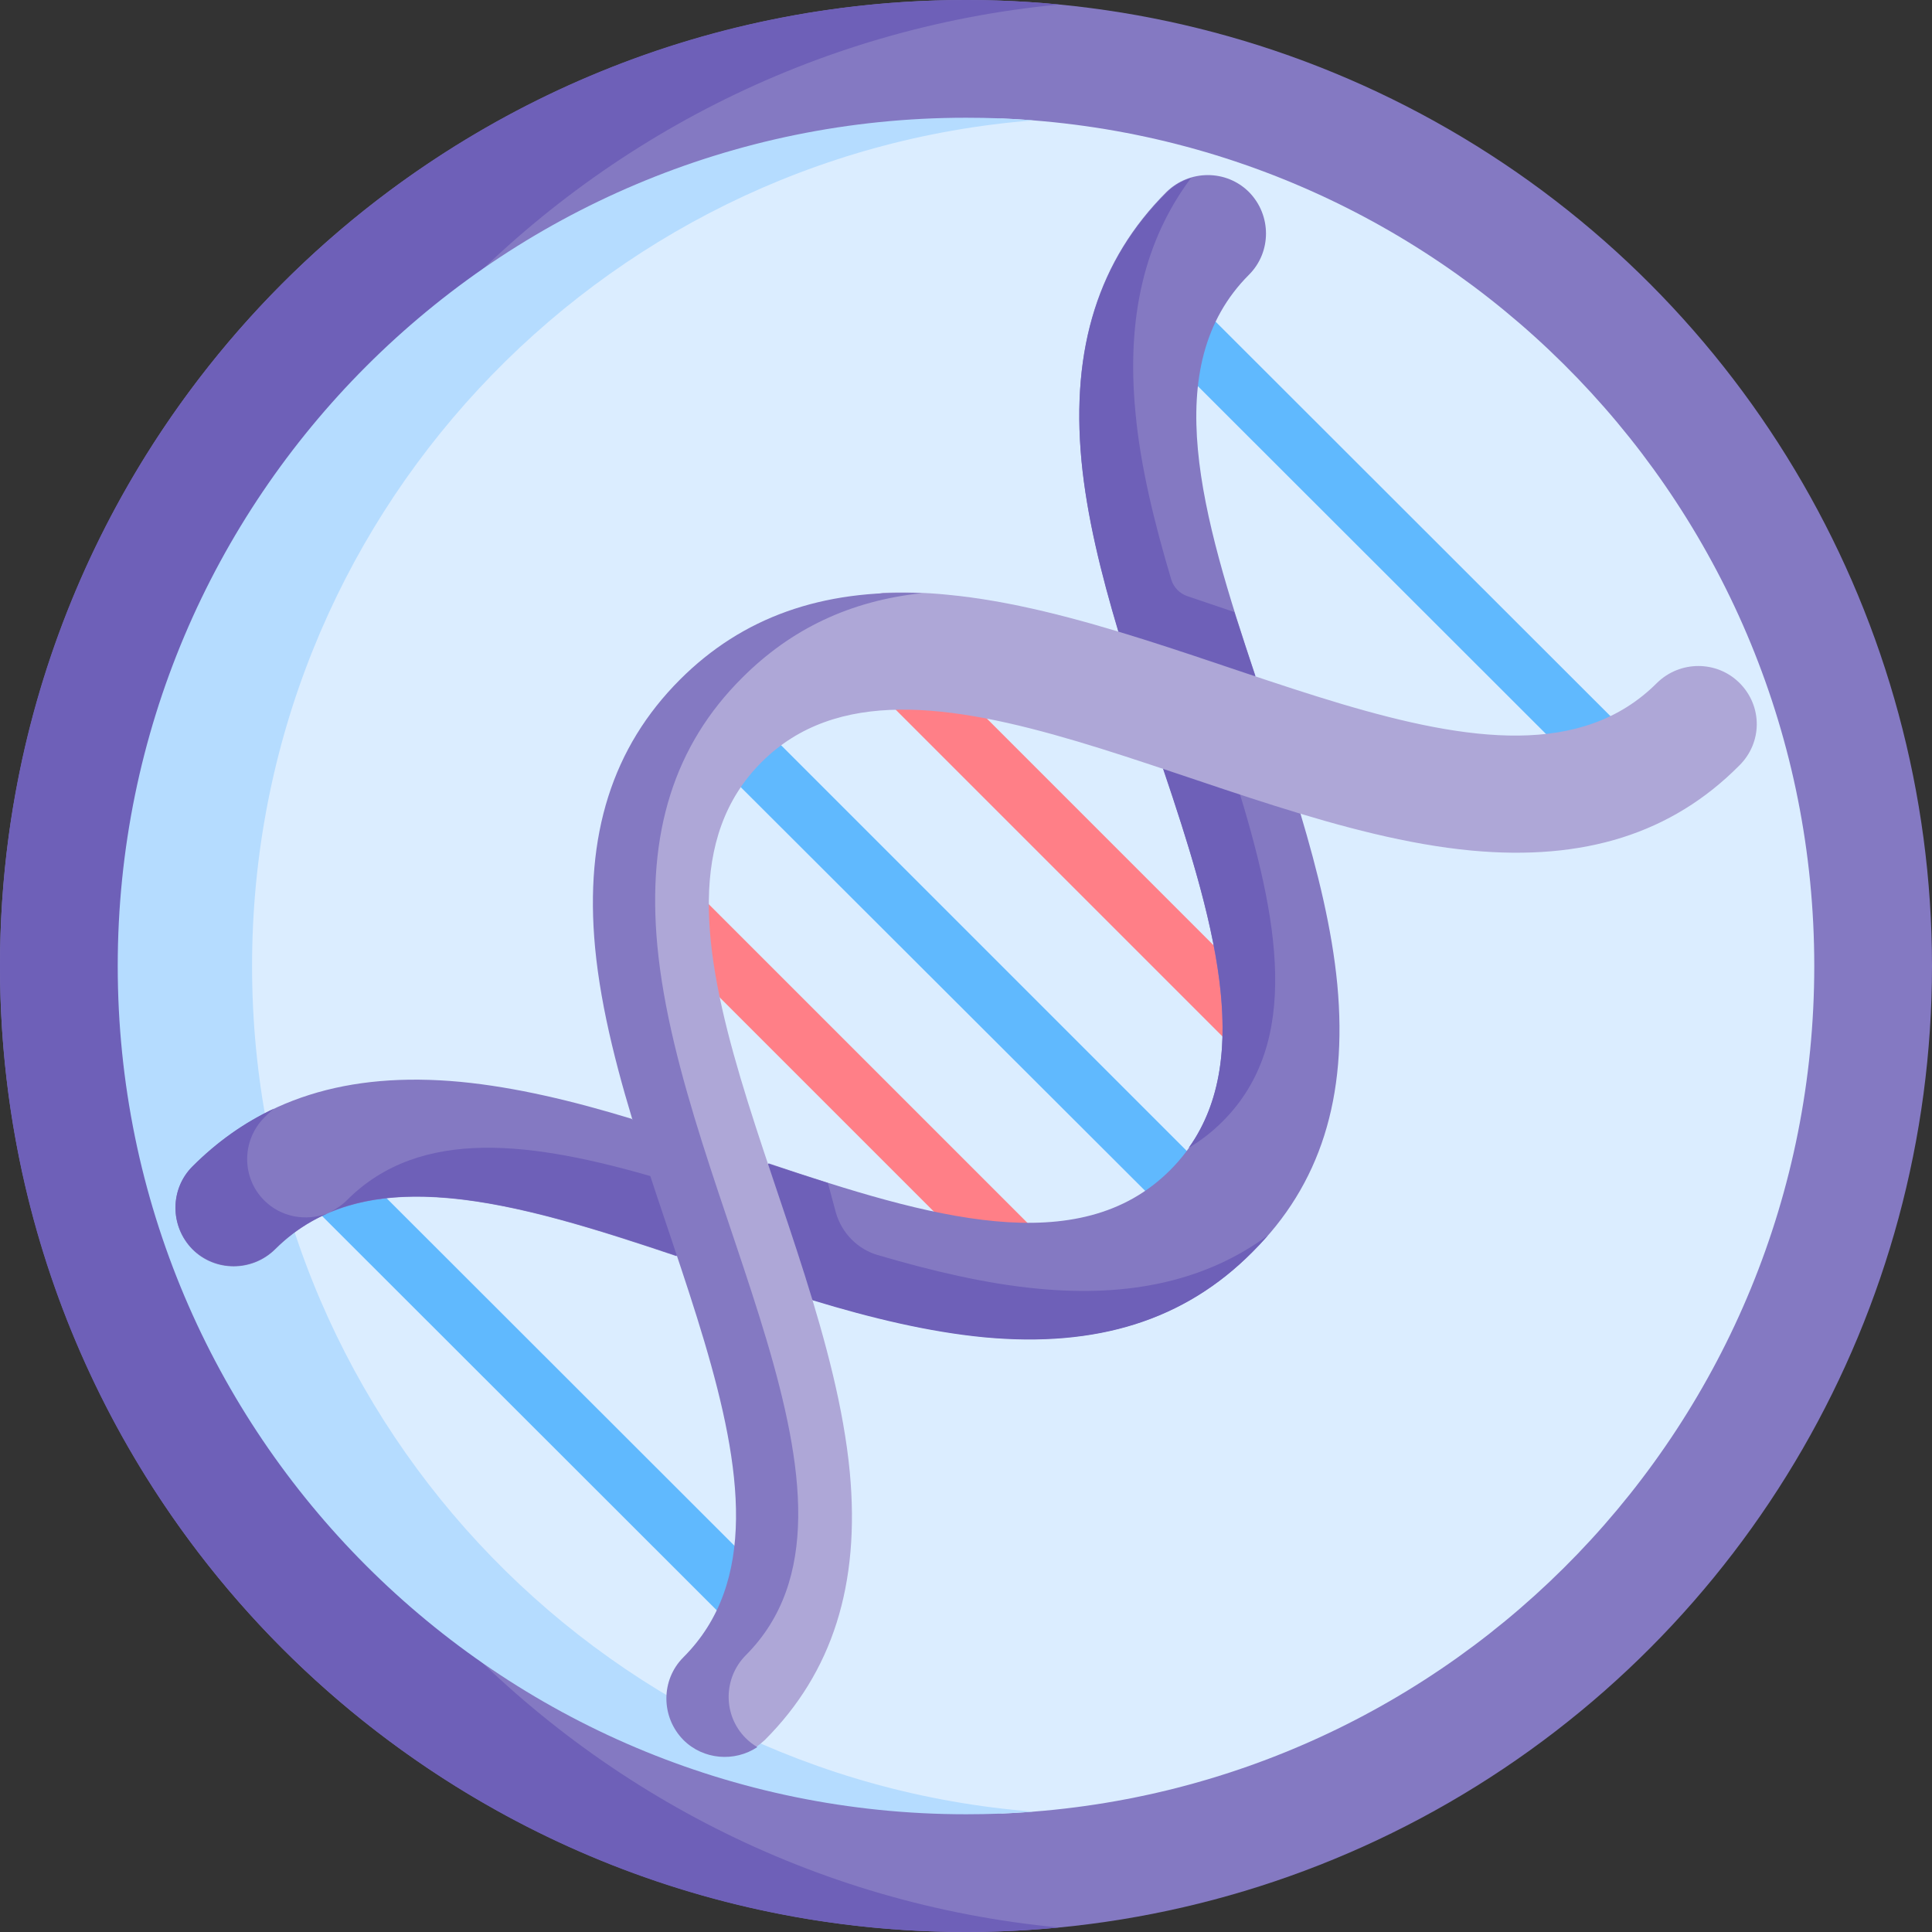 <?xml version="1.0" encoding="utf-8"?>
<!-- Generator: Adobe Illustrator 19.0.0, SVG Export Plug-In . SVG Version: 6.00 Build 0)  -->
<svg version="1.1" id="Capa_1" xmlns="http://www.w3.org/2000/svg" xmlns:xlink="http://www.w3.org/1999/xlink" x="0px" y="0px"
	 viewBox="-49 141 512 512" style="enable-background:new -49 141 512 512;" xml:space="preserve">
<rect x="-49" y="141" width="512" height="512" fill="#333333" stroke="none"/>
<style type="text/css">
	.st0{fill:#8479C2;}
	.st1{fill:#6E60B8;}
	.st2{fill:#DBEDFF;}
	.st3{fill:#B5DCFF;}
	.st4{fill:#60B9FE;}
	.st5{fill:#FF7F87;}
	.st6{fill:#AEA7D7;}
</style>
<g>
	<circle class="st0" cx="207" cy="397" r="256"/>
	<path class="st1" d="M0.2,397c0-133.1,101.6-242.4,231.4-254.8c-8.1-0.8-16.3-1.2-24.6-1.2C65.6,141-49,255.6-49,397
		S65.6,653,207,653c8.3,0,16.5-0.4,24.6-1.2C101.7,639.5,0.2,530.1,0.2,397z"/>
	<path class="st2" d="M216.5,172.4C104,185.4,16.6,281,16.6,397s87.4,211.6,200,224.6c119.7-5,215.2-103.6,215.2-224.6
		S336.2,177.4,216.5,172.4z"/>
	<path class="st3" d="M17.8,397c0-118.2,91.2-215,207-224.1c-5.9-0.5-11.8-0.7-17.8-0.7C82.9,172.2-17.8,272.9-17.8,397
		S82.9,621.8,207,621.8c6,0,11.9-0.2,17.8-0.7C108.9,612,17.8,515.2,17.8,397z"/>
	<g>
		<path class="st4" d="M257.7,459.8L144,346.3c-3-3-3-7.9,0-10.9c3-3,7.9-3,10.9,0l113.6,113.6c3,3,3,7.9,0,10.9
			C265.6,462.8,260.7,462.8,257.7,459.8z"/>
	</g>
	<g>
		<path class="st5" d="M277.9,418.6l-93.2-93.2c-3-3-3-7.9,0-10.9s7.9-3,10.9,0l93.2,93.2c3,3,3,7.9,0,10.9
			C285.8,421.7,280.9,421.7,277.9,418.6z"/>
	</g>
	<g>
		<path class="st5" d="M216.5,480.1l-93.2-93.2c-3-3-3-7.9,0-10.9s7.9-3,10.9,0l93.2,93.2c3,3,3,7.9,0,10.9
			C224.4,483.1,219.5,483.1,216.5,480.1z"/>
	</g>
	<g>
		<path class="st4" d="M369.4,344.2L259.6,234.5c-3-3-3-7.9,0-10.9c3-3,7.9-3,10.9,0l109.8,109.7c3,3,3,7.9,0,10.9
			C377.4,347.2,372.5,347.2,369.4,344.2L369.4,344.2z"/>
	</g>
	<g>
		<path class="st4" d="M143.4,570.2L33.6,460.5c-3-3-3-7.9,0-10.9c3-3,7.9-3,10.9,0l109.8,109.7c3,3,3,7.9,0,10.9
			C151.3,573.2,146.4,573.2,143.4,570.2z"/>
	</g>
	<g>
		<path class="st0" d="M282,213.8c6-6,6-15.8,0-21.9c-6-6-15.8-6-21.9,0c-17.9,17.9-25.3,41.2-22.5,71c1.4,14.7,5.2,30,9.8,45.4
			l1.9,2.7l32.4,10.8l2-1.7C269.5,277.7,257.8,238,282,213.8z"/>
		<path class="st0" d="M118.4,437.5c-15.4-4.7-30.8-8.4-45.4-9.8c-29.9-2.8-53.1,4.5-71,22.5c-6,6-6,15.8,0,21.9c6,6,15.8,6,21.9,0
			c24.2-24.2,63.9-12.5,106.4,1.8l1.1-4l-10.9-30.3L118.4,437.5z"/>
		<path class="st0" d="M305.4,401.9c-1.4-14.7-5.2-30-9.8-45.4l-4.2-4.3l-29.6-8.6l-2.5,1.1c14.2,42.6,25.9,82.3,1.8,106.4
			c-24.2,24.2-63.9,12.5-106.4-1.8l-2.1,3.6l7.3,27.3l6.6,5.3c15.4,4.7,30.8,8.4,45.4,9.8c29.9,2.8,53.1-4.5,71-22.5
			C300.9,455,308.2,431.8,305.4,401.9z"/>
	</g>
	<path class="st1" d="M265.7,299c-2.1-0.7-3.7-2.4-4.3-4.4c-4.5-15.1-8.2-30.1-9.5-44.4c-2.4-25.1,2.4-45.5,14.7-62
		c-2.4,0.7-4.6,2-6.5,3.9c-17.9,17.9-25.3,41.2-22.5,71c1.4,14.7,5.2,30,9.8,45.4l1.9,2.7l32.4,10.8l2-1.7
		c-1.9-5.8-3.8-11.5-5.6-17.1L265.7,299z"/>
	<g>
		<path class="st1" d="M21,459.1c-6-6-6-15.8,0-21.9c0.8-0.8,1.7-1.7,2.6-2.4c-7.9,3.7-15.1,8.8-21.6,15.3c-6,6-6,15.8,0,21.9
			c6,6,15.8,6,21.9,0c4.1-4.1,8.8-7.2,13.8-9.4C32,464.7,25.5,463.6,21,459.1L21,459.1z"/>
		<path class="st1" d="M42.9,459.1c-1.3,1.3-2.8,2.3-4.4,3.1c24.1-10,57-0.1,91.8,11.6l1.1-4l-5.9-16.5
			C92.2,443.5,62.4,439.5,42.9,459.1L42.9,459.1z"/>
	</g>
	<g>
		<path class="st1" d="M266,445.2c3.2-1.9,6.2-4.2,9-7c21-21,14.9-53.6,3.7-89.7l-17-4.9l-2.5,1.1C272.5,384,283.4,420.8,266,445.2
			L266,445.2z"/>
		<path class="st1" d="M225.9,482.5c-13.7-1.3-28-4.7-42.3-8.9c-5.2-1.5-9.5-5.7-11.1-11.3l-2.1-7.8c-5.2-1.6-10.5-3.4-15.8-5.1
			l-2.1,3.6l7.3,27.3l6.6,5.3c15.4,4.7,30.8,8.4,45.4,9.8c29.9,2.8,53.1-4.5,71-22.5c1.5-1.5,2.9-3,4.2-4.5
			C270.8,480.3,250.6,484.9,225.9,482.5L225.9,482.5z"/>
	</g>
	<path class="st6" d="M412,322c-6-6-15.8-6-21.9,0c-39.6,39.6-120.9-17.1-188.1-23.4c-5.9-0.6-11.6-0.7-17-0.5
		c-15.9,3-29.3,10.1-40.6,21.4c-17.9,17.9-25.3,42.2-22.5,72.1c6.4,67.2,63,148.5,23.4,188.1c-6,6-2.9,17.9,3.1,23.9
		c0.5,0.5,0.9,0.9,1.4,1.3c1.4-0.7,2.7-1.7,3.9-2.8c17.9-17.9,25.3-41.2,22.5-71c-6.4-67.2-63-148.5-23.4-188.1
		c39.6-39.6,120.9,17.1,188.1,23.4c29.9,2.8,53.1-4.5,71-22.5C418.1,337.8,418.1,328.1,412,322L412,322z"/>
	<g>
		<path class="st0" d="M148.6,601.6c-6-6-6-15.8,0-21.9c39.6-39.6-17.1-120.9-23.4-188.1c-2.8-29.9,4.5-53.1,22.5-71
			c12.9-12.9,28.6-20.4,47.6-22.4c-26.5-1.1-47.6,6.4-64.1,22.9c-17.9,17.9-25.3,41.2-22.5,71c6.4,67.2,63,148.5,23.4,188.1
			c-6,6-6,15.8,0,21.9c5.3,5.3,13.6,5.9,19.6,1.9C150.5,603.3,149.5,602.5,148.6,601.6L148.6,601.6z"/>
	</g>
</g>
</svg>

